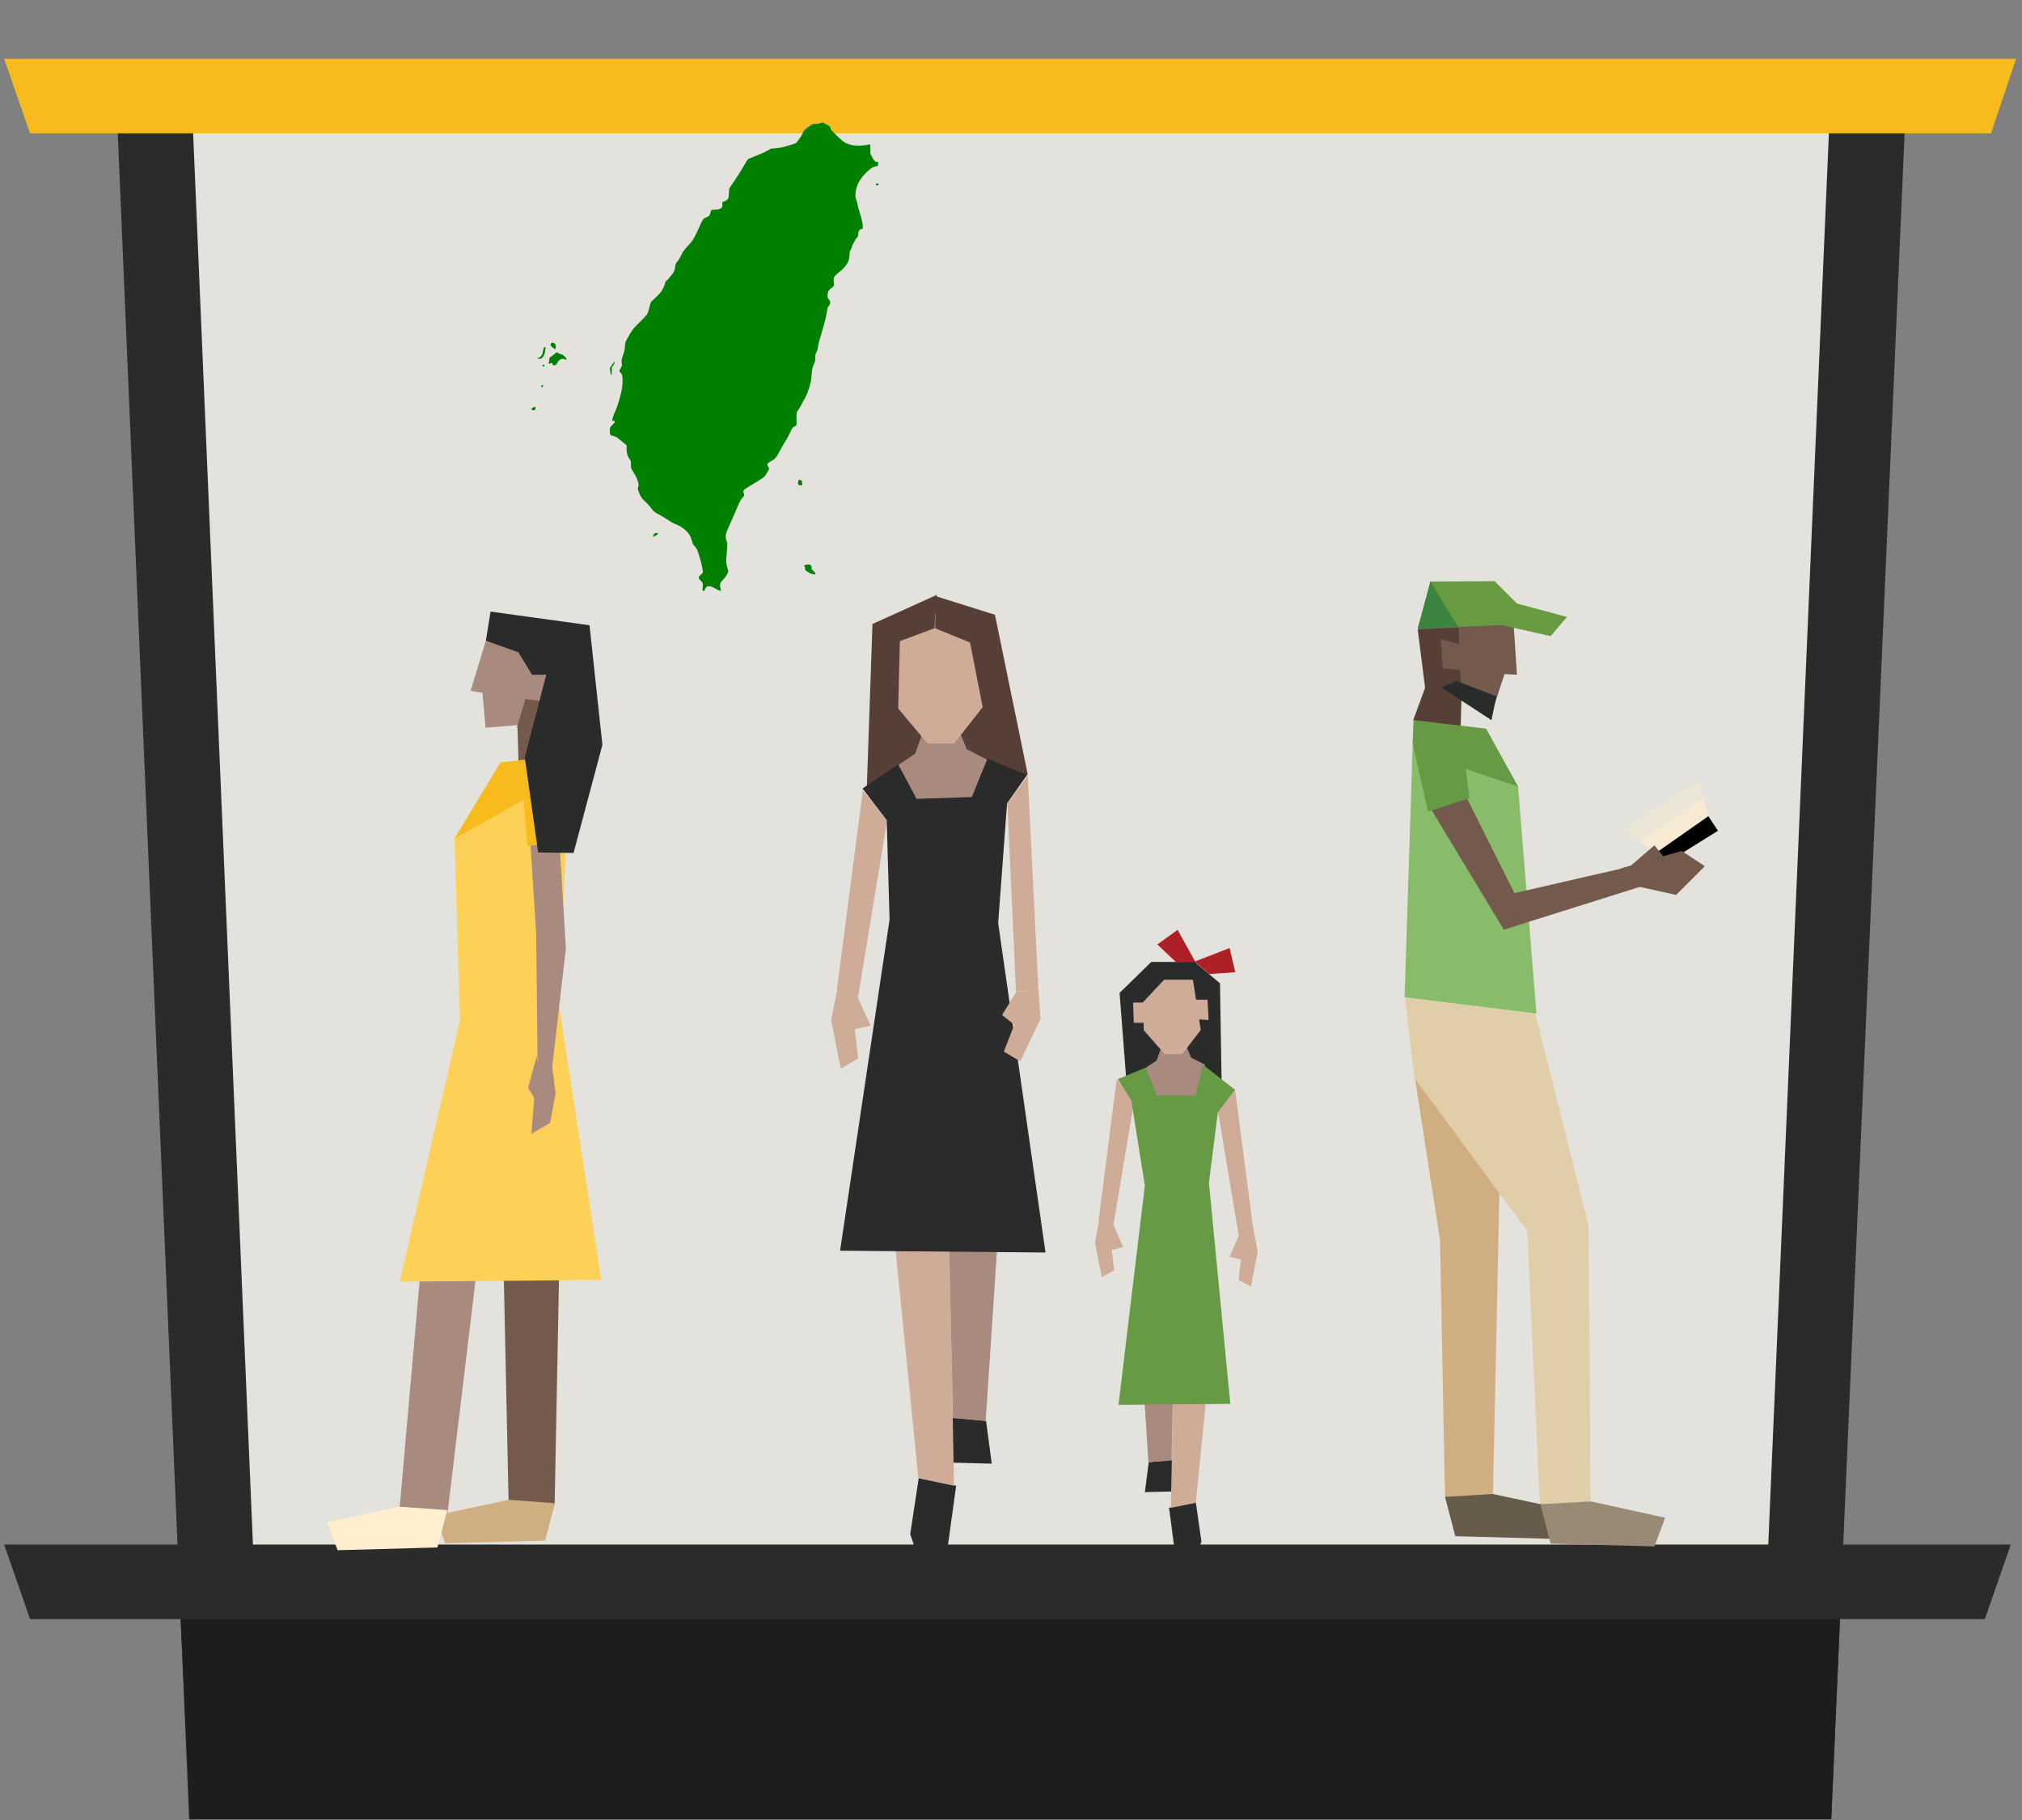 <?xml version="1.0" encoding="UTF-8" standalone="no"?>
<svg
   width="100%"
   height="100%"
   viewBox="0 0 320 288"
   version="1.1"
   xml:space="preserve"
   style="fill-rule:evenodd;clip-rule:evenodd;stroke-linejoin:round;stroke-miterlimit:2;"
   id="svg174"
   sodipodi:docname="brt-station-center.svg"
   inkscape:version="1.1 (c68e22c387, 2021-05-23)"
   xmlns:inkscape="http://www.inkscape.org/namespaces/inkscape"
   xmlns:sodipodi="http://sodipodi.sourceforge.net/DTD/sodipodi-0.dtd"
   xmlns="http://www.w3.org/2000/svg"
   xmlns:svg="http://www.w3.org/2000/svg"><rect x="0" y="0" width="320" height="288" fill="#808080" stroke="none"/><defs
   id="defs178" /><sodipodi:namedview
   id="namedview176"
   pagecolor="#ffffff"
   bordercolor="#666666"
   borderopacity="1.0"
   inkscape:pageshadow="2"
   inkscape:pageopacity="0.0"
   inkscape:pagecheckerboard="0"
   showgrid="false"
   inkscape:zoom="1.8055556"
   inkscape:cx="159.78462"
   inkscape:cy="144.27692"
   inkscape:window-width="1366"
   inkscape:window-height="705"
   inkscape:window-x="-8"
   inkscape:window-y="-8"
   inkscape:window-maximized="1"
   inkscape:current-layer="svg174" />
    <g
   id="brt-station-center"
   transform="matrix(0.631,0,0,0.631,14.65,9.3)">
        <g
   id="g20">
            <path
   d="M8.581,2.859L23.481,388.441L436.119,388.441L451.919,2.859L8.581,2.859Z"
   style="fill:rgb(228,226,220);fill-rule:nonzero;"
   id="path2" />
            <path
   d="M5.918,9.35L24.222,441.5L436.078,441.5L454.878,9.35L5.918,9.35ZM420.278,372.6L40.222,372.6L24.826,9.35L435.88,9.35L420.278,372.6Z"
   style="fill:rgb(42,43,42);fill-rule:nonzero;"
   id="path4" />
            <g
   transform="matrix(1,0,0,1,-22.178,0)"
   id="g8">
                <path
   d="M60.4,372.6L60.4,391.3L6.5,391.3L0,372.6L60.4,372.6Z"
   style="fill:rgb(42,43,42);fill-rule:nonzero;"
   id="path6" />
            </g>
            <g
   transform="matrix(1,0,0,1,30.099,0)"
   id="g12">
                <path
   d="M390.6,372.6L390.6,391.3L444.5,391.3L451,372.6L390.6,372.6Z"
   style="fill:rgb(42,43,42);fill-rule:nonzero;"
   id="path10" />
            </g>
            <path
   d="M22.096,391.3L24.422,441.4L436.078,441.4L438.262,391.3L22.096,391.3Z"
   style="fill:rgb(29,29,27);fill-rule:nonzero;"
   id="path14" />
            <g
   transform="matrix(1.584,0,0,1.584,-16.871,-14.732)"
   id="g18">
                <path
   d="M315.218,9.3L311.241,21.105L0.753,21.105L-3.35,9.3L315.218,9.3Z"
   style="fill:rgb(248,187,30);fill-rule:nonzero;"
   id="path16" />
            </g>
        </g>
        <g
   transform="matrix(-1,0,0,1,560.656,0.484)"
   id="g171">
            <g
   id="person-large-light-left"
   transform="matrix(0.889,0,0,0.889,3.741,54.159)">
                <g
   id="Layer-1">
                    <path
   d="M172,147L189.9,159.2L185.5,162.7L170.6,152.2L172,147Z"
   style="fill:rgb(255,238,205);fill-opacity:0.7;fill-rule:nonzero;"
   id="path22" />
                    <path
   d="M173.2,142.4L194.3,155.7L189.9,159.2L171.9,147L173.2,142.4Z"
   style="fill:rgb(255,238,205);fill-opacity:0.3;fill-rule:nonzero;"
   id="path24" />
                    <path
   d="M170.6,152.2L186.6,163.4L183.9,166.3L167.9,156.3L170.6,152.2Z"
   style="fill:rgb(1,1,1);fill-rule:nonzero;"
   id="path26" />
                    <path
   d="M244.9,344.2L246.3,271.8L253.4,225.9L228.8,221.3L229.8,269.8L231.4,345.2L244.9,344.2Z"
   style="fill:rgb(207,175,129);fill-rule:nonzero;"
   id="path28" />
                    <path
   d="M240.5,127.5L240.2,117.2L249.9,114.3L253.9,125.2L240.5,127.5Z"
   style="fill:rgb(85,63,55);fill-rule:nonzero;"
   id="path30" />
                    <path
   d="M256.2,203.4L253.5,226.1L221.7,269.2L218.1,346.7L203.8,348.8L204.4,267.7L219.4,208L256.2,203.4Z"
   style="fill:rgb(224,206,168);fill-rule:nonzero;"
   id="path32" />
                    <path
   d="M253.8,125.1L256.3,203.3L219.1,207.9L224.3,143.7L239.8,127.4L253.8,125.1Z"
   style="fill:rgb(136,187,106);fill-rule:nonzero;"
   id="path34" />
                    <path
   d="M225.3,173.9L192.2,166.3L187.6,171.4L228.3,184.2L250.3,147.8L241.4,141.8L225.3,173.9Z"
   style="fill:rgb(115,90,76);fill-rule:nonzero;"
   id="path36" />
                    <path
   d="M254.1,131.3L249.7,150.9L238,147.1L239.7,134.1"
   style="fill:rgb(103,154,68);fill-rule:nonzero;"
   id="path38" />
                    <path
   d="M240.5,138.4L224.3,143.8L233.3,127.5L253.7,125.1L254,131.1L240.5,138.4Z"
   style="fill:rgb(103,154,68);fill-rule:nonzero;"
   id="path40" />
                    <path
   d="M240.6,118.8L231.3,121.8L228.1,112.1L224.6,112.3L225.6,97.1L252.4,98.8L250.2,115.9"
   style="fill:rgb(115,90,76);fill-rule:nonzero;"
   id="path42" />
                    <path
   d="M195.2,166.9L178.1,162L171.6,166.3L179.7,174.4L190.6,172L195.2,166.9Z"
   style="fill:rgb(115,90,76);fill-rule:nonzero;"
   id="path44" />
                    <path
   d="M193,166.6L183.3,163.6L185.8,160.4L193,166.6Z"
   style="fill:rgb(115,90,76);fill-rule:nonzero;"
   id="path46" />
                    <path
   d="M241.9,103.6L246.2,102.2L245.9,110.6L242.6,110.8L241.9,103.6Z"
   style="fill:rgb(115,90,76);fill-rule:nonzero;"
   id="path48" />
                    <path
   d="M250.5,116.1L252.6,99.5L241.1,99L240.9,103.6L246.1,102.3L245.5,110.5L240.6,111L240.1,119.7L250.5,116.1Z"
   style="fill:rgb(85,63,55);fill-rule:nonzero;"
   id="path50" />
                    <path
   d="M231.8,125.1L230.4,118.4L241.8,114L245.9,115.9L231.8,125.1Z"
   style="fill:rgb(42,43,43);fill-rule:nonzero;"
   id="path52" />
                    <path
   d="M231.4,343.4L209.9,348L212.9,356.1L242,355.3L244.9,344.2L231.4,343.4Z"
   style="fill:rgb(103,91,76);fill-rule:nonzero;"
   id="path54" />
                    <path
   d="M203.7,345.5L218,346.3L215.1,357.4L185.8,358.2L182.8,350.1L203.7,345.5Z"
   style="fill:rgb(152,138,116);fill-rule:nonzero;"
   id="path56" />
                    <path
   d="M227.2,91.5L210.5,96L215.1,101.4L232,97.6L227.2,91.5Z"
   style="fill:rgb(104,154,66);fill-rule:nonzero;"
   id="path58" />
                    <path
   d="M249,86L252.6,99.3L227.1,98.2L224.1,92.7L230.9,85.9L249,86Z"
   style="fill:rgb(104,154,66);fill-rule:nonzero;"
   id="path60" />
                    <path
   d="M249,86L252.6,99.3L241.2,98.8L249,86Z"
   style="fill:rgb(59,132,63);fill-rule:nonzero;"
   id="path62" />
                </g>
            </g>
            <g
   id="people-26"
   transform="matrix(0.893,0,0,0.893,26.157,52.678)">
                <path
   d="M389,199.9L391.1,210.5L388.4,224.1L383.5,221.2L384.9,209.5L384.6,213L380,212L384,203.3L389,199.9Z"
   style="fill:rgb(206,172,152);fill-rule:nonzero;"
   id="path66" />
                <path
   d="M374.1,142.7L364.8,139.1L344.7,138.3L348.5,122.1L373.1,121.6L374.1,142.7Z"
   style="fill:rgb(85,63,55);fill-rule:nonzero;"
   id="path68" />
                <path
   d="M347.6,323L346,335L357.7,334.7L358.7,321.9L347.6,323Z"
   style="fill:rgb(42,43,43);fill-rule:nonzero;"
   id="path70" />
                <path
   d="M366.5,339L368.9,354.8L367.6,358.6L358.4,358.6L356,341.2L366.5,339Z"
   style="fill:rgb(42,43,43);fill-rule:nonzero;"
   id="path72" />
                <path
   d="M372.4,138.9L367.5,135.6L363.9,125.5L355.7,127.9L353,134.4L347.3,137.3L350.9,149.2L367.8,149.7L372.4,138.9Z"
   style="fill:rgb(169,138,126);fill-rule:nonzero;"
   id="path74" />
                <path
   d="M364,132.8L356.6,132.8L348.5,122.5L349.9,100.3L364.2,97.9L373.1,101.4L372.8,122.3L364,132.8Z"
   style="fill:rgb(206,172,152);fill-rule:nonzero;"
   id="path76" />
                <path
   d="M375.4,154.5L383.6,204.2L389.5,202L382.2,145.9L375.4,154.5Z"
   style="fill:rgb(206,172,152);fill-rule:nonzero;"
   id="path78" />
                <path
   d="M361.7,91.4L345.1,96.6L335.9,141.4L345.2,151.4L345,140.6L345.6,137.4L348.5,122.8L352.1,104.4L361.9,100.4L361.7,91.4Z"
   style="fill:rgb(85,63,55);fill-rule:nonzero;"
   id="path80" />
                <path
   d="M362.1,100.4L371.8,104L372.9,146.9L381.1,145.5L379.5,99.2L361.4,91L362.1,100.4Z"
   style="fill:rgb(85,63,55);fill-rule:nonzero;"
   id="path82" />
                <path
   d="M358.3,250.6L356.6,341.2L366.6,339.1L375.5,250.2"
   style="fill:rgb(206,172,152);fill-rule:nonzero;"
   id="path84" />
                <path
   d="M358.6,218.5L358.3,256.8L356.9,322.2L347.7,323L343.3,256.5L358.6,218.5Z"
   style="fill:rgb(169,138,126);fill-rule:nonzero;"
   id="path86" />
                <path
   d="M336.1,141.6L347.2,137L351.6,147.8L367.1,148.3L372.3,138.6L382.3,145.4L375.5,154.3L374.7,182.2L388.6,275.2L330.9,275.7L344.2,183.2L341.7,149.6L336.1,141.6Z"
   style="fill:rgb(42,43,42);fill-rule:nonzero;"
   id="path88" />
                <path
   d="M341.6,149.7L339.2,202.4L332.9,201.9L335.9,141.7L341.6,149.7Z"
   style="fill:rgb(206,172,152);fill-rule:nonzero;"
   id="path90" />
                <path
   d="M332.9,201.7L332.3,210.1L338,222L342.6,219.3L338.5,208.7L339.1,212.2L343.1,209L339.1,202.5L332.9,201.7Z"
   style="fill:rgb(206,172,152);fill-rule:nonzero;"
   id="path92" />
                <path
   d="M294.3,194.1L299.5,189.2L293.8,185.1L288.7,194.3L294.3,194.1Z"
   style="fill:rgb(174,32,37);fill-rule:nonzero;"
   id="path94" />
                <path
   d="M281.9,200.1L289,194.1L301.2,194.1L310.1,202.8L307.9,231.2L302,230.4L301.2,229L297.2,227.4L290.1,228.4L286.3,230.5L281.4,230.2L281.9,200.1Z"
   style="fill:rgb(42,43,43);fill-rule:nonzero;"
   id="path96" />
                <path
   d="M303,224L299.7,221.8L297.3,215.1L291.8,216.7L290,221L286.2,222.9L285.2,244L294.4,259L303,224Z"
   style="fill:rgb(169,138,126);fill-rule:nonzero;"
   id="path98" />
                <path
   d="M297.4,220L292.5,220L287.3,213.2L289.5,199.1L297.6,199.1L303.5,205.4L303.3,213.3L297.4,220Z"
   style="fill:rgb(206,172,152);fill-rule:nonzero;"
   id="path100" />
                <path
   d="M288.9,204.7L285.4,204.7L285.1,210.4L288.4,210.2L288.9,204.7Z"
   style="fill:rgb(206,172,152);fill-rule:nonzero;"
   id="path102" />
                <path
   d="M303.1,205.5L306.3,205.5L306.1,211.2L303.2,211.2L303.1,205.5Z"
   style="fill:rgb(206,172,152);fill-rule:nonzero;"
   id="path104" />
                <path
   d="M301.9,334.6L303,343L294.8,342.8L294.2,333.8L301.9,334.6Z"
   style="fill:rgb(42,43,43);fill-rule:nonzero;"
   id="path106" />
                <path
   d="M288.7,345.8L287.1,356.9L288.1,359.6L294.6,359.6L296.2,347.4L288.7,345.8Z"
   style="fill:rgb(42,43,43);fill-rule:nonzero;"
   id="path108" />
                <path
   d="M272.7,268L271.3,275.6L273.2,285.3L276.7,283.4L275.7,275.2L275.9,277.7L279.2,276.9L276.5,270.7L272.7,268Z"
   style="fill:rgb(206,172,152);fill-rule:nonzero;"
   id="path110" />
                <path
   d="M282.5,235.9L276.6,271.1L272.5,269.5L277.7,229.7L282.5,235.9Z"
   style="fill:rgb(206,172,152);fill-rule:nonzero;"
   id="path112" />
                <path
   d="M315.6,265.3L317,272.9L315.1,282.6L311.6,280.7L312.6,272.5L312.4,275L309.1,274.2L311.8,268L315.6,265.3Z"
   style="fill:rgb(206,172,152);fill-rule:nonzero;"
   id="path114" />
                <path
   d="M306,233.2L311.9,268.4L316,266.8L310.9,227L306,233.2Z"
   style="fill:rgb(206,172,152);fill-rule:nonzero;"
   id="path116" />
                <path
   d="M294.4,284L295.7,347.4L288.7,346L282.5,283.9"
   style="fill:rgb(206,172,152);fill-rule:nonzero;"
   id="path118" />
                <path
   d="M294.3,261.5L294.5,288.3L295.5,334.1L302,334.6L305,288L294.3,261.5Z"
   style="fill:rgb(169,138,126);fill-rule:nonzero;"
   id="path120" />
                <path
   d="M310.6,227L302.8,223.8L299.6,231.6L288.8,231.6L286.6,223L277.7,230L282.5,236.3L285,256.1L279,318.2L310.4,318.5L303,256.9L306.8,233L310.6,227Z"
   style="fill:rgb(103,154,68);fill-rule:nonzero;"
   id="path122" />
                <path
   d="M284.9,197.5L277.6,197L279.2,190.2L289,194"
   style="fill:rgb(174,32,37);fill-rule:nonzero;"
   id="path124" />
            </g>
            <g
   transform="matrix(0.86,0,0,0.86,80.64,67.206)"
   id="g169">
                <path
   d="M423.4,342.7L422,270.5L422.8,224.7L439.4,220.1L438.4,268.4L436.8,343.6L423.4,342.7Z"
   style="fill:rgb(115,90,76);fill-rule:nonzero;"
   id="path127" />
                <g
   transform="matrix(1,0,0,1,1.643,0)"
   id="g131">
                    <path
   d="M432.3,126.3L432.6,116L422.9,113.1L418.9,124L432.3,126.3Z"
   style="fill:rgb(115,90,76);fill-rule:nonzero;"
   id="path129" />
                </g>
                <path
   d="M425.6,204.9L418.9,224.7L444.6,261.9L454.6,345.1L468.9,347.2L461.2,259.7L440.4,208.9L425.6,204.9Z"
   style="fill:rgb(169,138,126);fill-rule:nonzero;"
   id="path133" />
                <path
   d="M451,201.7L452.6,148.6L432.8,126.3L418.9,123.9L422.2,196.9L409.8,277.4L468.6,277.9L451,201.7Z"
   style="fill:rgb(253,209,88);fill-rule:nonzero;"
   id="path135" />
                <path
   d="M428.795,176.15L428.396,212.059L424.152,215.648L420.123,180.694L422.2,146.4L431.1,140.4L428.795,176.15Z"
   style="fill:rgb(169,138,126);fill-rule:nonzero;"
   id="path137" />
                <path
   d="M418.5,130.1L422.9,149.7L431.352,150.864L432.8,132.9"
   style="fill:rgb(248,187,30);fill-rule:nonzero;"
   id="path139" />
                <path
   d="M432.1,137.2L452.7,148.8L439.2,126.5L418.8,124.1L418.5,130.1L432.1,137.2Z"
   style="fill:rgb(248,187,30);fill-rule:nonzero;"
   id="path141" />
                <g
   transform="matrix(0.974,-0.228,0.228,0.974,-13.704,99.395)"
   id="g145">
                    <path
   d="M431.9,117.7L441.2,120.7L444.4,111L447.9,111.2L446.9,96L420.1,97.8L422.3,114.9"
   style="fill:rgb(169,138,126);fill-rule:nonzero;"
   id="path143" />
                </g>
                <g
   transform="matrix(0.174,1.421,-1.421,0.174,579.686,-496.819)"
   id="g149">
                    <path
   d="M478.408,165.101L494.565,165.768L491.886,169.29L485.769,169.661L480.573,168.354L478.408,165.101Z"
   style="fill:rgb(169,138,126);fill-rule:nonzero;"
   id="path147" />
                </g>
                <g
   transform="matrix(-1.666,0,0,1.666,658.397,-201.479)"
   id="g153">
                    <path
   d="M137.989,248.037L136.397,253.785L137.916,256.284L137.989,248.037Z"
   style="fill:rgb(169,138,126);"
   id="path151" />
                </g>
                <path
   d="M430.7,102.3L426.4,101L426.7,109.4L430,109.6L430.7,102.3Z"
   style="fill:rgb(169,138,126);fill-rule:nonzero;"
   id="path155" />
                <g
   transform="matrix(0.974,-0.228,0.228,0.974,-13.704,99.395)"
   id="g159">
                    <path
   d="M421.9,115L419.8,98.4L431.2,97.9L431.4,102.5L426.3,101.2L426.9,109.4L431.8,109.9L432.3,118.5L421.9,115Z"
   style="fill:rgb(115,90,76);fill-rule:nonzero;"
   id="path157" />
                </g>
                <path
   d="M436.8,341.5L458.3,346.1L455.3,354.2L426.2,353.4L423.3,342.5L436.8,341.5Z"
   style="fill:rgb(207,175,129);fill-rule:nonzero;"
   id="path161" />
                <g
   transform="matrix(0.974,-0.228,0.228,0.974,-13.704,99.395)"
   id="g165">
                    <path
   d="M436.9,97.1L431.5,102.6L427.5,101.6L428.1,126.5L418,152.6L407.9,150.4L406.9,117.8L418.5,84.7L447.5,87.4L446.9,96L436.9,97.1Z"
   style="fill:rgb(42,43,43);fill-rule:nonzero;"
   id="path163" />
                </g>
                <path
   d="M468.9,343.5L489.7,348.1L486.7,356.2L457.6,355.4L454.7,344.5L468.9,343.5Z"
   style="fill:rgb(255,239,206);fill-rule:nonzero;"
   id="path167" />
            </g>
        </g>
    </g>
<g
   transform="matrix(0.006,0,0,-0.006,84.104,96.134)"
   fill="#000000"
   stroke="none"
   id="g26"
   style="fill:#008000"><path
     d="m 7610,12773 c -48,-16 -79,-20 -117,-16 -49,5 -57,3 -127,-41 -126,-78 -185,-134 -201,-189 -13,-45 -147,-245 -184,-275 -16,-13 -175,-65 -331,-107 -58,-16 -140,-29 -211,-33 l -115,-8 -110,-61 c -60,-34 -193,-93 -294,-132 -101,-39 -193,-77 -204,-85 -12,-7 -57,-78 -101,-157 -43,-79 -151,-251 -239,-382 l -160,-238 -7,-123 c -8,-149 -16,-164 -110,-209 l -69,-32 6,-46 c 13,-99 -39,-138 -193,-147 l -92,-5 -16,-33 c -8,-18 -18,-47 -21,-66 -9,-47 -47,-83 -110,-103 -69,-22 -91,-53 -169,-235 -31,-74 -87,-191 -123,-259 -57,-105 -86,-144 -190,-260 -112,-123 -129,-147 -178,-251 -35,-74 -70,-131 -98,-160 -41,-43 -43,-49 -54,-132 -12,-99 -35,-150 -96,-217 -23,-25 -54,-65 -70,-88 -16,-23 -43,-51 -61,-61 -26,-16 -33,-28 -38,-63 -3,-24 -27,-86 -53,-138 -41,-83 -61,-109 -158,-207 -61,-61 -124,-121 -139,-132 -25,-18 -33,-39 -62,-156 -19,-74 -44,-154 -55,-178 -14,-26 -92,-112 -204,-223 -172,-171 -185,-187 -257,-310 -115,-195 -129,-227 -129,-285 0,-88 -21,-192 -57,-285 -37,-92 -43,-143 -28,-222 7,-37 3,-49 -29,-106 -20,-36 -36,-72 -36,-80 0,-9 16,-31 35,-49 32,-30 36,-40 45,-114 12,-93 0,-261 -25,-370 -49,-214 -124,-452 -175,-554 -32,-64 -70,-181 -70,-217 0,-6 15,-10 33,-9 27,1 33,-3 35,-23 3,-18 -11,-37 -62,-85 -71,-66 -70,-65 -67,-209 1,-45 30,-77 68,-77 16,0 51,-11 78,-24 44,-20 83,-49 252,-192 l 43,-35 v -95 c 0,-112 29,-209 81,-274 32,-39 33,-43 33,-139 1,-94 2,-100 35,-152 83,-130 102,-166 131,-241 40,-106 45,-143 26,-197 -14,-41 -13,-48 6,-105 50,-149 79,-192 222,-325 26,-23 73,-77 105,-120 79,-103 91,-112 219,-180 61,-33 166,-96 233,-141 67,-45 144,-90 173,-100 183,-63 348,-194 415,-332 17,-35 39,-96 49,-136 15,-59 27,-81 60,-115 22,-23 52,-64 66,-92 47,-95 142,-434 152,-548 l 7,-67 -57,-55 c -69,-68 -71,-86 -11,-145 65,-64 75,-90 63,-179 -10,-87 -7,-101 25,-101 19,0 26,7 30,29 4,17 19,44 35,62 26,29 35,33 80,32 43,-1 68,-10 149,-56 87,-49 163,-79 163,-63 0,3 -7,31 -15,63 -17,63 -12,123 12,161 8,13 40,49 71,80 57,57 122,169 122,210 0,11 -5,33 -11,49 -6,15 -19,68 -29,117 -16,74 -17,103 -9,173 5,46 14,158 19,248 9,158 8,166 -13,212 -16,36 -21,66 -21,118 1,77 4,88 109,320 37,83 114,259 171,392 93,220 107,248 158,305 38,42 54,67 50,78 -4,8 -12,32 -17,52 -21,72 -13,79 235,227 302,181 321,196 379,301 27,47 51,91 55,99 4,8 -4,34 -19,62 -15,26 -27,52 -27,57 0,23 54,72 105,96 92,42 139,95 209,235 34,69 99,183 144,253 72,110 125,212 185,350 12,26 32,46 74,71 47,27 58,38 56,58 -1,13 -2,83 -3,155 -2,142 9,186 55,234 13,14 47,73 76,130 28,58 67,130 88,160 39,57 103,227 146,390 18,64 29,140 35,235 10,154 15,178 66,297 31,72 34,89 32,157 -3,69 0,83 33,156 28,60 38,99 43,155 3,48 20,118 44,191 22,64 45,140 51,170 7,30 25,93 41,140 30,91 80,312 101,441 9,62 17,84 40,108 51,53 51,125 -1,184 -25,28 -30,43 -30,83 0,107 34,170 123,223 47,28 58,53 46,111 -24,128 -7,177 92,256 237,189 306,295 318,484 6,93 10,112 34,148 15,22 27,46 27,53 0,31 23,90 44,115 13,15 26,40 30,56 3,15 21,44 40,65 46,52 56,74 56,127 0,74 36,125 88,125 11,0 23,7 26,16 20,52 -14,240 -78,426 -25,73 -49,167 -54,209 -6,44 -19,93 -33,120 -48,90 -19,304 61,458 109,209 363,440 473,429 31,-3 32,-2 39,42 9,65 3,80 -31,74 -38,-8 -79,35 -131,137 l -40,81 v 125 c 0,111 -2,124 -16,119 -41,-16 -208,-36 -297,-36 -128,0 -234,22 -332,70 -69,34 -101,60 -242,197 -147,144 -163,162 -169,201 -7,42 -8,43 -108,95 l -101,52 z"
     id="path2-6"
     style="fill:#008000" /><path
     d="m 9089,11169 c -14,-27 4,-42 41,-33 33,7 34,9 20,33 -14,27 -46,27 -61,0 z"
     id="path4-8"
     style="fill:#008000" /><path
     d="m 521,6966 c -18,-19 -21,-30 -15,-49 10,-29 110,-111 124,-102 6,3 10,32 10,64 0,55 -2,60 -34,85 -43,32 -56,33 -85,2 z"
     id="path6-6"
     style="fill:#008000" /><path
     d="m 333,6858 c -11,-14 -19,-43 -35,-133 -13,-71 -52,-119 -110,-137 -49,-15 -39,-28 22,-28 43,0 53,4 85,37 19,20 35,46 35,57 0,12 7,30 15,40 9,12 15,42 15,76 0,31 5,61 11,67 13,13 4,33 -15,33 -8,0 -18,-6 -23,-12 z"
     id="path8"
     style="fill:#008000" /><path
     d="m 640,6713 c -14,-9 -46,-36 -72,-60 -26,-24 -52,-43 -57,-43 -25,0 -41,-33 -41,-84 0,-28 -5,-57 -12,-64 -8,-8 -8,-15 2,-27 12,-14 15,-14 31,1 27,24 63,15 67,-18 3,-26 7,-28 46,-28 41,0 42,1 80,66 30,52 46,70 79,85 52,23 95,24 119,2 17,-16 20,-16 35,0 16,16 14,20 -36,71 -42,42 -64,56 -110,69 -32,9 -64,23 -71,32 -16,19 -30,19 -60,-2 z"
     id="path10-6"
     style="fill:#008000" /><path
     d="m 2125,6399 -57,-82 11,-84 c 6,-46 13,-88 16,-93 17,-28 25,0 25,91 v 100 l 40,59 c 39,57 50,90 31,90 -5,0 -35,-37 -66,-81 z"
     id="path12"
     style="fill:#008000" /><path
     d="m 300,6394 c -11,-12 -10,-18 4,-32 16,-16 18,-16 31,2 11,14 12,23 4,33 -15,17 -24,16 -39,-3 z"
     id="path14-4"
     style="fill:#008000" /><path
     d="m 272,5858 c -19,-19 -15,-48 7,-48 20,0 37,32 26,50 -8,13 -18,13 -33,-2 z"
     id="path16-9"
     style="fill:#008000" /><path
     d="m 48,5275 c -15,-13 -33,-25 -40,-28 -23,-8 6,-42 40,-45 22,-2 34,3 46,20 37,52 1,93 -46,53 z"
     id="path18"
     style="fill:#008000" /><path
     d="m 7046,3349 c -22,-32 -21,-92 2,-112 10,-10 35,-17 55,-17 h 37 v 59 c 0,62 -8,75 -51,86 -21,5 -30,2 -43,-16 z"
     id="path20"
     style="fill:#008000" /><path
     d="m 3248,1956 c -10,-7 -18,-22 -18,-34 0,-11 -7,-23 -16,-26 -8,-3 -12,-10 -9,-16 9,-15 41,-12 55,5 7,9 28,23 47,32 44,21 41,47 -7,50 -19,2 -43,-3 -52,-11 z"
     id="path22-2"
     style="fill:#008000" /><path
     d="m 7233,1124 c -46,-17 -51,-25 -28,-44 9,-8 15,-29 15,-56 0,-43 0,-43 69,-83 81,-47 101,-56 159,-65 40,-6 42,-5 42,18 0,16 -17,40 -55,74 -56,52 -64,69 -42,91 10,10 9,14 -5,22 -10,6 -18,16 -18,24 0,18 -7,22 -55,28 -24,4 -57,0 -82,-9 z"
     id="path24-8"
     style="fill:#008000" /></g></svg>
